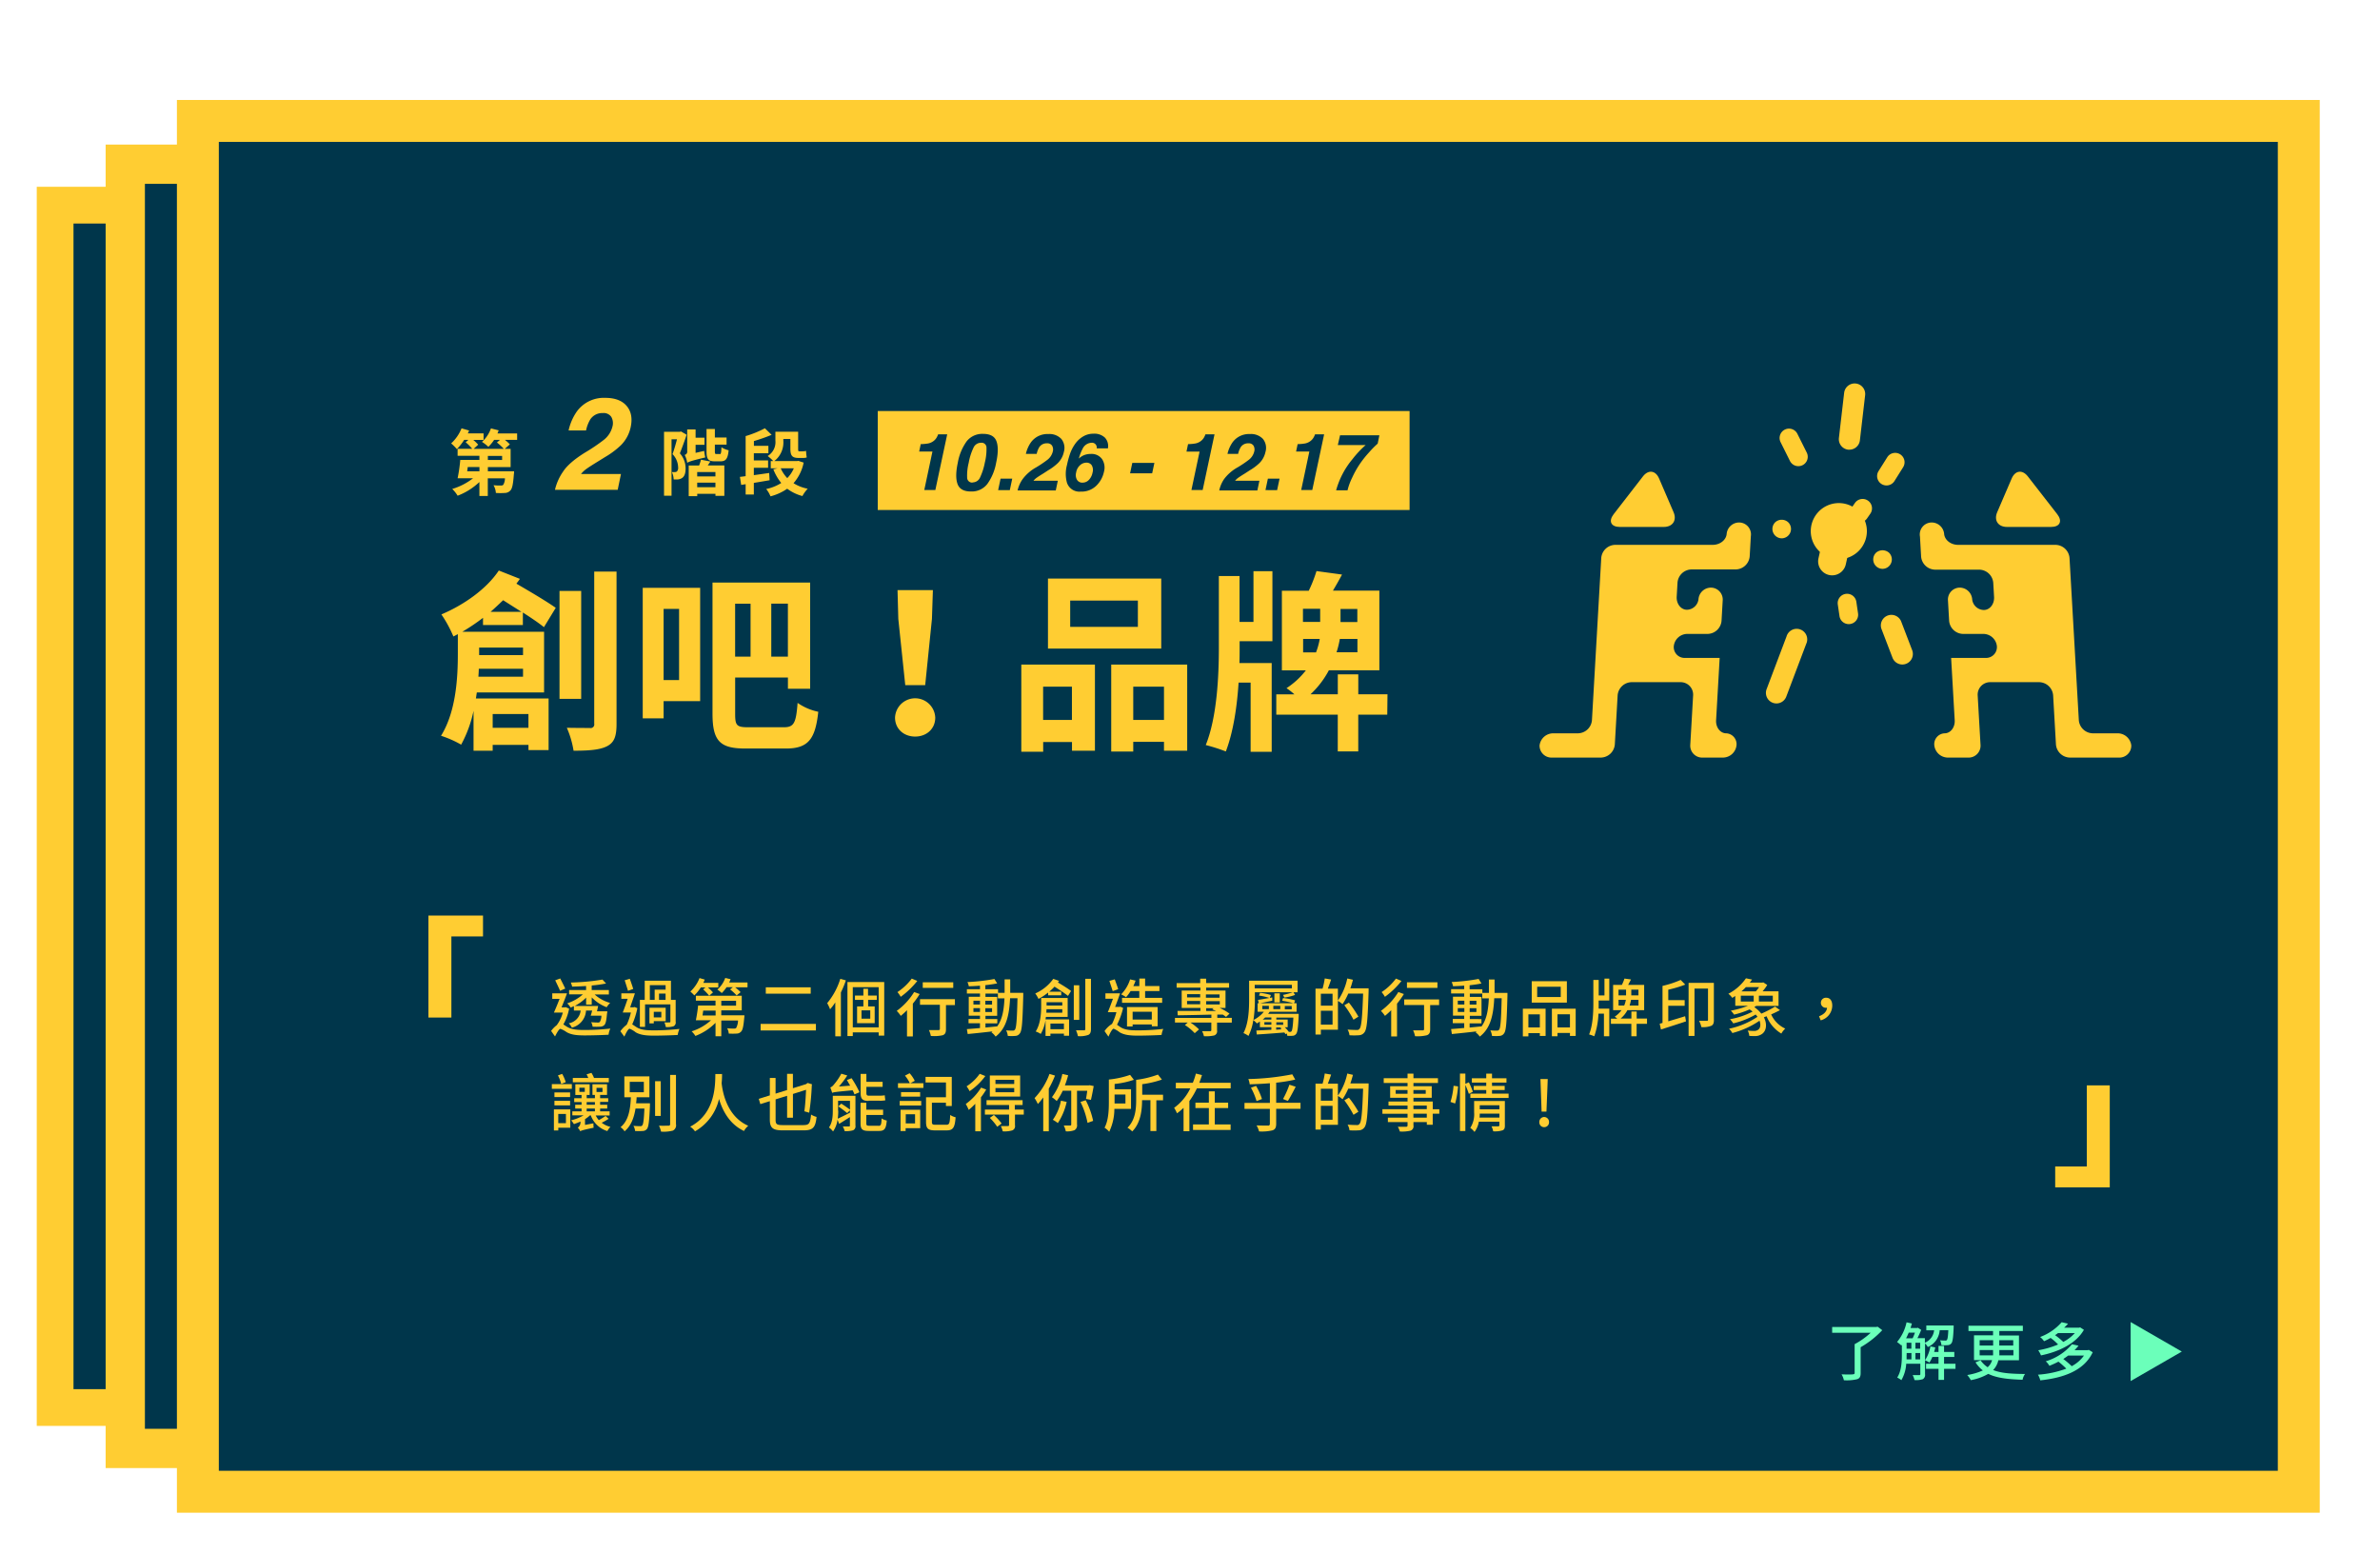 <svg id="圖層_1" data-name="圖層 1" xmlns="http://www.w3.org/2000/svg" viewBox="0 0 726.15 473.98"><defs><style>.cls-1,.cls-2,.cls-3,.cls-5{fill:#00364b;}.cls-1,.cls-2,.cls-3{stroke:#ffcd32;stroke-miterlimit:10;}.cls-1{stroke-width:11.21px;}.cls-2{stroke-width:11.98px;}.cls-3{stroke-width:12.79px;}.cls-4{fill:#ffcd32;}.cls-6{fill:#6bffba;}</style></defs><title>window</title><rect class="cls-1" x="16.82" y="62.58" width="562.23" height="366.77"/><rect class="cls-2" x="38.22" y="50.09" width="600.51" height="391.74"/><rect class="cls-3" x="60.37" y="36.89" width="641" height="418.15"/><rect class="cls-4" x="267.81" y="125.38" width="162.26" height="30.19"/><path class="cls-4" d="M559,175.5a4.27,4.27,0,0,1-4.17-5.21l0.39-1.74a4.27,4.27,0,0,1,8.33,1.87l-0.39,1.74A4.27,4.27,0,0,1,559,175.5Z"/><path class="cls-4" d="M561.09,170.58a8.56,8.56,0,1,1,6-2.51A8.61,8.61,0,0,1,561.09,170.58Z"/><path class="cls-4" d="M501.27,145.32c1.65-2.13,3.86-1.84,4.92.63l4.43,10.3c1.06,2.47-.27,4.49-3,4.49H494.22c-2.69,0-3.54-1.74-1.9-3.87Z"/><path class="cls-4" d="M530.72,159.38a3.83,3.83,0,0,0-3.9,3.41c-0.11,1.88-2,3.41-4.25,3.41H492.84a4.36,4.36,0,0,0-4.29,4l-2.84,49.49a4.36,4.36,0,0,1-4.29,4H474a4.19,4.19,0,0,0-4.27,3.7,3.64,3.64,0,0,0,3.84,3.7H488.4a4.36,4.36,0,0,0,4.29-4l0.86-15a4.36,4.36,0,0,1,4.29-4h14.92a3.8,3.8,0,0,1,3.82,4l-0.43,7.55-0.45,7.75a3.64,3.64,0,0,0,3.84,3.7h6a4.19,4.19,0,0,0,4.27-3.7,3.31,3.31,0,0,0-3.12-3.7c-1.83,0-3.23-1.82-3.1-4l0.86-15c0.13-2.23.23-4,.22-4H513.86a3.3,3.3,0,0,1-3.17-3.66,4.17,4.17,0,0,1,4.27-3.66h6a4.36,4.36,0,0,0,4.29-4l0.35-6.12a3.64,3.64,0,0,0-3.47-4,3.83,3.83,0,0,0-3.9,3.41A3.64,3.64,0,0,1,514.7,186c-1.85,0-3.26-1.82-3.13-4l0.25-4.3a4.36,4.36,0,0,1,4.29-4h13.44a4.36,4.36,0,0,0,4.29-4l0.35-6.12A3.64,3.64,0,0,0,530.72,159.38Z"/><path class="cls-4" d="M618.7,145.32c-1.65-2.13-3.86-1.84-4.92.63l-4.43,10.3c-1.06,2.47.27,4.49,3,4.49h13.44c2.69,0,3.54-1.74,1.9-3.87Z"/><path class="cls-4" d="M589.26,159.38a3.83,3.83,0,0,1,3.9,3.41c0.11,1.88,2,3.41,4.25,3.41h29.72a4.36,4.36,0,0,1,4.29,4l2.84,49.49a4.36,4.36,0,0,0,4.29,4H646a4.19,4.19,0,0,1,4.27,3.7,3.64,3.64,0,0,1-3.84,3.7H631.57a4.36,4.36,0,0,1-4.29-4l-0.86-15a4.36,4.36,0,0,0-4.29-4H607.22a3.8,3.8,0,0,0-3.82,4l0.43,7.55,0.45,7.75a3.64,3.64,0,0,1-3.84,3.7h-6a4.19,4.19,0,0,1-4.27-3.7,3.31,3.31,0,0,1,3.12-3.7c1.83,0,3.23-1.82,3.1-4l-0.86-15c-0.13-2.23-.23-4-0.22-4h10.77a3.3,3.3,0,0,0,3.17-3.66,4.17,4.17,0,0,0-4.27-3.66h-6a4.36,4.36,0,0,1-4.29-4l-0.35-6.12a3.64,3.64,0,0,1,3.47-4,3.83,3.83,0,0,1,3.9,3.41,3.64,3.64,0,0,0,3.56,3.41c1.85,0,3.26-1.82,3.13-4l-0.25-4.3a4.36,4.36,0,0,0-4.29-4H590.43a4.36,4.36,0,0,1-4.29-4l-0.35-6.12A3.64,3.64,0,0,1,589.26,159.38Z"/><path class="cls-4" d="M548.69,142.2a2.86,2.86,0,0,1-2.56-1.58l-2.86-5.73a2.86,2.86,0,1,1,5.12-2.56l2.86,5.73A2.86,2.86,0,0,1,548.69,142.2Z"/><path class="cls-4" d="M564.07,190.38a2.86,2.86,0,0,1-2.83-2.44l-0.52-3.53a2.86,2.86,0,0,1,5.66-.84l0.52,3.53a2.86,2.86,0,0,1-2.41,3.25A2.83,2.83,0,0,1,564.07,190.38Z"/><path class="cls-4" d="M575.58,148.08a2.86,2.86,0,0,1-2.42-4.39l2.65-4.21a2.86,2.86,0,0,1,4.84,3.05L578,146.75A2.86,2.86,0,0,1,575.58,148.08Z"/><path class="cls-4" d="M543.61,164.21a2.86,2.86,0,0,1-2-4.88,2.94,2.94,0,0,1,4,0A2.86,2.86,0,0,1,543.61,164.21Z"/><path class="cls-4" d="M564.27,137.17l-0.38,0a3.22,3.22,0,0,1-2.83-3.57l1.6-13.78a3.22,3.22,0,1,1,6.4.74l-1.6,13.78A3.22,3.22,0,0,1,564.27,137.17Z"/><path class="cls-4" d="M580.41,202.7a3.22,3.22,0,0,1-3-2.07l-3.4-8.87a3.22,3.22,0,0,1,6-2.31l3.4,8.87A3.22,3.22,0,0,1,580.41,202.7Z"/><path class="cls-4" d="M542,214.58a3.22,3.22,0,0,1-3-4.36l6.08-16.08a3.22,3.22,0,1,1,6,2.28L545,212.5A3.22,3.22,0,0,1,542,214.58Z"/><path class="cls-4" d="M567.29,159.37a2.86,2.86,0,0,1-2.31-4.55l1-1.44a2.86,2.86,0,0,1,4.63,3.37l-1,1.44A2.86,2.86,0,0,1,567.29,159.37Z"/><path class="cls-4" d="M574.37,173.52a2.87,2.87,0,0,1-2-.84,2.88,2.88,0,0,1,0-4.06,3,3,0,0,1,4,0,2.88,2.88,0,0,1,0,4.06A2.87,2.87,0,0,1,574.37,173.52Z"/><path class="cls-5" d="M280.44,137.76l0.48-2.28a15.71,15.71,0,0,0,2.27-.21,4,4,0,0,0,1.83-.89,3.74,3.74,0,0,0,.92-1.22,3.14,3.14,0,0,0,.28-0.68H289l-3.62,17H282l2.49-11.74h-4Z"/><path class="cls-5" d="M303.93,141.15a15.85,15.85,0,0,1-2.7,6.49,6,6,0,0,1-5,2.28q-3.25,0-4.08-2.28t0.08-6.49a15.81,15.81,0,0,1,2.69-6.51,6.05,6.05,0,0,1,5.05-2.29q3.25,0,4.07,2.29T303.93,141.15Zm-7.16,6a2.48,2.48,0,0,0,2.28-1.56,19.25,19.25,0,0,0,1.43-4.49,16.62,16.62,0,0,0,.5-4.56,1.47,1.47,0,0,0-1.64-1.48A2.5,2.5,0,0,0,297,136.6a17.86,17.86,0,0,0-1.44,4.56,15.74,15.74,0,0,0-.48,4.49A1.51,1.51,0,0,0,296.76,147.2Z"/><path class="cls-5" d="M305.28,146h3.56l-0.74,3.5h-3.56Z"/><path class="cls-5" d="M312,146.16a13,13,0,0,1,4.15-3.6,33.76,33.76,0,0,0,3.5-2.37,4.5,4.5,0,0,0,1.56-2.44,2.36,2.36,0,0,0-.21-1.8,1.69,1.69,0,0,0-1.56-.72,2.66,2.66,0,0,0-2.33,1.14,6.54,6.54,0,0,0-.81,2.09H313a9.91,9.91,0,0,1,1.53-3.51,6.19,6.19,0,0,1,5.3-2.55,5,5,0,0,1,4,1.5,4.38,4.38,0,0,1,.75,4,6.74,6.74,0,0,1-1.83,3.36,15.45,15.45,0,0,1-2.9,2.17l-1.54,1q-1.44.89-2,1.29a5,5,0,0,0-1,.93h7.43l-0.62,2.95H310.47A9.69,9.69,0,0,1,312,146.16Z"/><path class="cls-5" d="M334.61,136.76a1.41,1.41,0,0,0-.13-0.9,1.44,1.44,0,0,0-1.46-.8,3.14,3.14,0,0,0-2.71,1.83,13.64,13.64,0,0,0-1.15,3,5,5,0,0,1,1.67-1.08,5.47,5.47,0,0,1,2-.34,3.92,3.92,0,0,1,3.39,1.54,4.73,4.73,0,0,1,.6,3.93,8.32,8.32,0,0,1-2.31,4.2,6.47,6.47,0,0,1-4.8,1.82,4,4,0,0,1-4.17-2.69,10.2,10.2,0,0,1,0-5.43,28.43,28.43,0,0,1,.85-3.17,12.1,12.1,0,0,1,1.9-3.62,7.9,7.9,0,0,1,2.33-2,6,6,0,0,1,3-.75,4.64,4.64,0,0,1,3.52,1.22,3.77,3.77,0,0,1,.89,3.24h-3.34Zm-4.31,10.46a2.6,2.6,0,0,0,1.93-.84,4.32,4.32,0,0,0,1.1-2.18,2.87,2.87,0,0,0-.24-2.28,1.85,1.85,0,0,0-1.62-.79,2.84,2.84,0,0,0-1.62.52,3.73,3.73,0,0,0-1.51,2.47,2.91,2.91,0,0,0,.26,2.24A1.88,1.88,0,0,0,330.3,147.23Z"/><path class="cls-5" d="M345.47,141.21h6.74l-0.68,3.17h-6.74Z"/><path class="cls-5" d="M362,137.76l0.48-2.28a15.71,15.71,0,0,0,2.27-.21,4,4,0,0,0,1.83-.89,3.74,3.74,0,0,0,.92-1.22,3.14,3.14,0,0,0,.28-0.68h2.78l-3.62,17h-3.43L366,137.76h-4Z"/><path class="cls-5" d="M373.46,146.16a13,13,0,0,1,4.15-3.6,33.76,33.76,0,0,0,3.5-2.37,4.5,4.5,0,0,0,1.56-2.44,2.36,2.36,0,0,0-.21-1.8,1.69,1.69,0,0,0-1.56-.72,2.66,2.66,0,0,0-2.33,1.14,6.54,6.54,0,0,0-.81,2.09h-3.25a9.91,9.91,0,0,1,1.53-3.51,6.19,6.19,0,0,1,5.3-2.55,5,5,0,0,1,4,1.5,4.38,4.38,0,0,1,.75,4,6.74,6.74,0,0,1-1.83,3.36,15.45,15.45,0,0,1-2.9,2.17l-1.54,1q-1.44.89-2,1.29a5,5,0,0,0-1,.93h7.43l-0.62,2.95H372A9.69,9.69,0,0,1,373.46,146.16Z"/><path class="cls-5" d="M386.84,146h3.56l-0.74,3.5H386.1Z"/><path class="cls-5" d="M395.44,137.76l0.48-2.28a15.71,15.71,0,0,0,2.27-.21,4,4,0,0,0,1.83-.89,3.74,3.74,0,0,0,.92-1.22,3.14,3.14,0,0,0,.28-0.68H404l-3.62,17H397l2.49-11.74h-4Z"/><path class="cls-5" d="M420.34,135.32A29.65,29.65,0,0,0,417.7,138a30.67,30.67,0,0,0-3.07,3.92,29.17,29.17,0,0,0-2.12,3.88,18.38,18.38,0,0,0-1.37,3.76h-3.48a25.33,25.33,0,0,1,5-9.52,30.48,30.48,0,0,1,4-4.27h-8.49l0.69-3h12Z"/><path class="cls-4" d="M157.84,134.17h-3.79a13.89,13.89,0,0,1,1.51,1.38L154,136.93h1.79v5.54h-6.94v1.29h8s0,0.63-.07.94c-0.22,2.91-.48,4.33-1.05,4.9a2.29,2.29,0,0,1-1.66.77,21.47,21.47,0,0,1-2.78,0,5.24,5.24,0,0,0-.72-2.36,18.18,18.18,0,0,0,2.23.09,1,1,0,0,0,.74-0.2,3.92,3.92,0,0,0,.52-2h-5.23v5.4h-2.56v-4.27a19.76,19.76,0,0,1-6.65,4.18,10,10,0,0,0-1.64-2.06,19.38,19.38,0,0,0,6.35-3.26h-4.71a47.61,47.61,0,0,0,.81-5.6h5.84v-1.25h-6.65v-2.14h4.46a17.51,17.51,0,0,0-2-2l0.83-.72h-1.29A17.14,17.14,0,0,1,139.4,137a16.5,16.5,0,0,0-1.75-1.75,12.52,12.52,0,0,0,3.17-4.59l2.3,0.66a7.84,7.84,0,0,1-.39.88h4.81v2h-3.13a13.71,13.71,0,0,1,1.49,1.44l-1.4,1.29h9.23a16.86,16.86,0,0,0-2.12-1.95l0.94-.81h-1.79A11.5,11.5,0,0,1,149,136.3a12.18,12.18,0,0,0-1.95-1.51,9.87,9.87,0,0,0,2.74-4.11l2.36,0.59c-0.11.31-.24,0.63-0.37,0.94h6v2Zm-11.55,8.29h-3.57c-0.07.44-.11,0.88-0.18,1.29h3.74v-1.29Zm6.91-3.39h-4.35v1.25h4.35v-1.25Z"/><path class="cls-4" d="M171.76,143.92q1.77-2.79,6.8-5.91a55.25,55.25,0,0,0,5.74-3.89,7.39,7.39,0,0,0,2.56-4,3.86,3.86,0,0,0-.35-2.95,2.78,2.78,0,0,0-2.56-1.17,4.37,4.37,0,0,0-3.81,1.87,10.7,10.7,0,0,0-1.33,3.43h-5.33a16.27,16.27,0,0,1,2.5-5.76,10.16,10.16,0,0,1,8.68-4.18q4.43,0,6.53,2.46t1.23,6.5a11,11,0,0,1-3,5.51,25.29,25.29,0,0,1-4.76,3.56l-2.52,1.56q-2.37,1.46-3.27,2.12a8.19,8.19,0,0,0-1.6,1.52h12.19l-1,4.83H169.32A15.93,15.93,0,0,1,171.76,143.92Z"/><path class="cls-4" d="M209.49,132.62c-0.61,1.86-1.4,4-2.06,5.67a6.85,6.85,0,0,1,1.75,4.6c0,1.42-.31,2.34-1,2.87a2.85,2.85,0,0,1-1.27.48,9.23,9.23,0,0,1-1.38,0A5.58,5.58,0,0,0,205,144a6.77,6.77,0,0,0,.92,0,1,1,0,0,0,.61-0.18,1.66,1.66,0,0,0,.37-1.29,5.94,5.94,0,0,0-1.71-4c0.48-1.31,1-3.11,1.36-4.53h-1.66v17.22H202.6V131.72h4.81l0.37-.11Zm5.36,4.92a16.54,16.54,0,0,0,.33,2c-4.25,1-5,1.31-5.51,1.64a7.4,7.4,0,0,0-.77-2.41,1,1,0,0,0,.77-1.14V131h2.56v2.52h2.71v2.17h-2.71v2.45Zm1.9,3.24c-0.28.39-.55,0.81-0.81,1.2H221v9.28h-2.71v-0.63h-5.56v0.72h-2.6V142h3.17a14.93,14.93,0,0,0,.57-1.77Zm1.53,3.22h-5.56v1.33h5.56V144Zm0,4.62v-1.4h-5.56v1.4h5.56Zm1.31-10.09c0.37,0,.46-0.33.53-2.1a6.79,6.79,0,0,0,2.19.92c-0.24,2.6-.88,3.37-2.45,3.37h-1.77c-2.06,0-2.52-.72-2.52-3v-6.85h2.54v2.58h3.57v2.17h-3.57v2.08c0,0.68.07,0.79,0.44,0.79h1Z"/><path class="cls-4" d="M234.81,146.49c-1.6.28-3.26,0.55-4.81,0.81v3.54H227.5V147.7l-1.36.22-0.39-2.45,1.75-.22V133l0.09,0,0,0a32.28,32.28,0,0,0,5.78-2.36l2.06,2a52.23,52.23,0,0,1-5.41,1.9V136h4.42v2.25H230v2.19h4.35v2.25H230v2.25c1.49-.2,3.11-0.44,4.68-0.66Zm10.39-5.38a13.56,13.56,0,0,1-3.09,6.28,12.45,12.45,0,0,0,4.33,1.69,10.18,10.18,0,0,0-1.62,2.23,13.46,13.46,0,0,1-4.64-2.23,15.8,15.8,0,0,1-5.1,2.32,8.56,8.56,0,0,0-1.31-2.23,13.67,13.67,0,0,0,4.59-1.84,15.82,15.82,0,0,1-2.41-4.16l1.33-.33h-2.12v-2.19h0.77a12.37,12.37,0,0,0-1.71-1.55,4.94,4.94,0,0,0,2.36-4.7V131.7H239v0h2.14v0h2.38v5.14c0,0.61,0,.83.33,0.83h1a4.55,4.55,0,0,0,1.09-.13c0,0.61.11,1.44,0.2,2a3.75,3.75,0,0,1-1.27.15h-1.25c-2.06,0-2.47-.85-2.47-2.89v-2.89H239v0.55a7.19,7.19,0,0,1-2.76,6.19h6.91l0.44-.07Zm-7,1.73a10.23,10.23,0,0,0,2,3,9.63,9.63,0,0,0,2-3h-4Z"/><path class="cls-4" d="M147.37,190.76v-2.3a62.11,62.11,0,0,1-6.31,4.25H166v18.52H145.49c-0.12.59-.18,1.24-0.29,1.83h22.18v15.75h-6.14v-1.59H150.32V229h-5.84V216.83a37.69,37.69,0,0,1-3.78,10.32,32.19,32.19,0,0,0-6.14-2.71c4.66-7.49,5.13-18.05,5.13-25v-6l-1.36.71a37.43,37.43,0,0,0-3.66-6.73c6.84-2.89,13.75-7.73,17.52-13.39l6.43,2.54c-0.35.53-.71,1-1.06,1.47,4.37,2.54,9.26,5.43,12,7.37l-3.6,5.9c-1.59-1.3-3.89-2.83-6.43-4.48v3.83H147.37Zm12.21,15.63V204H146.08c0,0.77-.06,1.59-0.12,2.42h13.63Zm-13.39-8.85v2.3h13.39v-2.3H146.19Zm12.92-10.91c-1.89-1.18-3.83-2.42-5.6-3.54-1.24,1.18-2.54,2.42-3.83,3.54h9.44Zm-8.79,31.21V222h10.91v-4.19H150.32Zm27-4.66h-6.61V180.26h6.61v32.92Zm10.79-38.82v46.48c0,3.78-.71,5.66-2.89,6.78S179.76,229,175,229a28.76,28.76,0,0,0-2.06-7c3,0.06,6.08.06,7,.06a1.11,1.11,0,0,0,1.36-1.3V174.36h6.72Z"/><path class="cls-4" d="M213.62,213.88H202.47v5.25H196.1V179.31h17.52v34.57Zm-11.15-28.14v21.71h4.72V185.74h-4.72Zm36.69,36.1c3.13,0,3.72-1.36,4.19-7.43a17.24,17.24,0,0,0,6.31,2.71c-0.89,8.26-3,11.21-9.85,11.21H227.48c-7.67,0-10.09-2.12-10.09-10.62v-40h29.79v32.39H240.4v-3.42H224.3v11.09c0,3.54.47,4.07,4,4.07h10.91Zm-14.87-37.7v16.16H229V184.15H224.3Zm16.1,0h-5.07v16.16h5.07V184.15Z"/><path class="cls-4" d="M273.08,218.9a6.14,6.14,0,0,1,12.27,0c0,3.42-2.65,5.78-6.13,5.78S273.08,222.32,273.08,218.9Zm1-30.09L273.84,180h10.79l-0.29,8.79L282.28,209H276.2Z"/><path class="cls-4" d="M311.59,202.73h22.48V229h-7v-2.65h-8.79v2.95h-6.67V202.73Zm6.67,6.73V219.6h8.79V209.46h-8.79Zm36-11.62H319.74V176.48H354.3v21.35Zm-7.14-14.63H326.52v8h20.65v-8Zm15.1,19.53V229h-7.08v-2.71h-9.38v2.95h-6.72V202.73h23.18Zm-7.08,16.87V209.46h-9.38V219.6h9.38Z"/><path class="cls-4" d="M382.44,174.24h5.78v21.35h-10v2c0,1.47,0,3.07-.06,4.66H388v27.08h-6.43V208.22H377.9c-0.47,7.26-1.59,15-3.89,21a53.66,53.66,0,0,0-6.13-1.95c3.48-8.55,4-21.41,4-29.61V175.71h6.31v14h4.25V174.24ZM423.26,218h-8.85v11.21h-6.25V218H389.4v-6.19h5.54a20.87,20.87,0,0,0-2.42-1.89,24,24,0,0,0,5.9-5.43h-7.31V180.2h8.2a42.79,42.79,0,0,0,2.36-6l7.79,1.06c-0.94,1.77-1.89,3.42-2.77,4.9h14.16v24.3h-15.4a27.86,27.86,0,0,1-5.6,7.32h8.32v-6.08h6.25v6.08h8.91ZM397.54,189.7h5.25v-4h-5.25v4Zm4,9.26a21.33,21.33,0,0,0,1.12-4.07h-5.07V199h4Zm12.62-4.07h-5.37a28.91,28.91,0,0,1-1,4.07h6.37v-4.07Zm0-9.14H409v4h5.13v-4Z"/><path class="cls-4" d="M130.71,279.28h16.66v6.37h-9.65v24.74h-7V279.28Z"/><path class="cls-4" d="M643.71,362.19H627.05v-6.37h9.65V331.08h7v31.11Z"/><path class="cls-6" d="M574.29,405.76a28.77,28.77,0,0,1-6.6,5.2v7.88c0,1.09-.29,1.63-1.11,1.88a13.58,13.58,0,0,1-4,.31,6,6,0,0,0-.71-1.8c1.5,0.06,3,.06,3.43,0s0.56-.12.56-0.46v-8.75a23.27,23.27,0,0,0,4.89-3.47H559v-1.76h13.46l0.4-.1Z"/><path class="cls-6" d="M591.8,405.84a6.05,6.05,0,0,1-3.62,5.06,4.9,4.9,0,0,0-.84-1.11v9.38a1.5,1.5,0,0,1-.67,1.53,6.61,6.61,0,0,1-2.55.27,5.67,5.67,0,0,0-.56-1.5c0.92,0,1.73,0,2,0a0.3,0.3,0,0,0,.34-0.35V416H581.6a11.32,11.32,0,0,1-1.48,5,7,7,0,0,0-1.27-.79c1.29-2,1.42-4.83,1.42-7v-3l-0.17.21a12,12,0,0,0-1.3-1.06,13.86,13.86,0,0,0,2.9-6l1.63,0.36c-0.13.46-.27,0.92-0.42,1.38h2l0.25-.08,1,0.65a24.6,24.6,0,0,1-1.15,2.53h2.28v1.38a4.65,4.65,0,0,0,2.82-3.78h-2.38v-1.48h8.34s0,0.42,0,.61c-0.13,3.11-.31,4.39-0.71,4.85a1.44,1.44,0,0,1-1.09.54,12.31,12.31,0,0,1-1.94,0,4.33,4.33,0,0,0-.4-1.48,13.68,13.68,0,0,0,1.55.08,0.52,0.52,0,0,0,.52-0.17c0.21-.23.35-1,0.44-3H591.8Zm-9.44.67c-0.25.59-.52,1.19-0.81,1.73h2a16.21,16.21,0,0,0,.71-1.73h-1.86Zm-0.65,6.77c0,0.44,0,.9,0,1.38h1.48v-1.94h-1.46v0.56Zm0-1.88h1.46v-1.82h-1.46v1.82Zm2.7,0h1.44v-1.82h-1.44v1.82Zm1.44,3.26v-1.94h-1.44v1.94h1.44Zm10.78,2.88h-3.49v3.38h-1.69v-3.38h-3.8V416h3.8v-2.07h-1.88a9.44,9.44,0,0,1-.9,1.71,8.13,8.13,0,0,0-1.34-.71,10.88,10.88,0,0,0,1.65-4.22l1.48,0.31q-0.14.69-.35,1.38h1.34v-1.84h1.69v1.84h3.13v1.53h-3.13V416h3.49v1.55Z"/><path class="cls-6" d="M609.7,414.91a5.93,5.93,0,0,1-1.59,3c2.46,1,5.68,1.17,9.74,1.21a4.43,4.43,0,0,0-.75,1.76c-4.3-.15-7.79-0.48-10.47-1.8A16.54,16.54,0,0,1,601.3,421a7.8,7.8,0,0,0-1.09-1.57,18,18,0,0,0,4.76-1.4,9.26,9.26,0,0,1-2.23-2.47l1.55-.61a7.77,7.77,0,0,0,2.15,2.11,4.51,4.51,0,0,0,1.36-2.17h-5.52v-7.56h5.81V406h-7.5v-1.61h16.59V406H610v1.38h6v7.56H609.7ZM604,410.44h4.12v-1.63H604v1.63Zm4.09,3a7.6,7.6,0,0,0,0-.94v-0.69H604v1.63h4.09Zm6.16-1.63H610v0.71a7.28,7.28,0,0,1,0,.92h4.3v-1.63Zm-4.26-3v1.63h4.26v-1.63H610Z"/><path class="cls-6" d="M638.5,412.49c-2.67,5.7-9.05,7.83-16,8.57a6,6,0,0,0-.71-1.73,30.74,30.74,0,0,0,8.65-1.84,24.28,24.28,0,0,0-2.4-2.13q-1.27.66-2.76,1.27a5.18,5.18,0,0,0-1.11-1.38,16.77,16.77,0,0,0,8-5.2l2,0.44a16.1,16.1,0,0,1-1.21,1.36H637l0.31-.08Zm-2.69-6.85c-2.44,4.32-7.94,6.77-13.1,7.81a7.32,7.32,0,0,0-.84-1.57,26.74,26.74,0,0,0,6.06-1.76,15.8,15.8,0,0,0-2.28-2c-0.63.35-1.3,0.71-2,1a5.51,5.51,0,0,0-1.21-1.28,16.32,16.32,0,0,0,6.58-4.51l1.94,0.44a11.88,11.88,0,0,1-1.19,1.23h4.58l0.31-.1Zm-7.9,1a9.54,9.54,0,0,1-.9.63,20.94,20.94,0,0,1,2.51,2.07,13.05,13.05,0,0,0,3.53-2.7h-5.14Zm3.11,6.85c-0.46.36-1,.71-1.5,1.06a23.51,23.51,0,0,1,2.57,2.19,10.8,10.8,0,0,0,3.74-3.24H631Z"/><path class="cls-6" d="M650.07,421.28v-18l15.61,9Z"/><path class="cls-4" d="M173.64,307.68a15,15,0,0,1-1.76,4.81c0.33,0.19.73,0.5,1.3,0.82,1.34,0.77,3.13.88,5.31,0.88a72.52,72.52,0,0,0,7.73-.44,5.66,5.66,0,0,0-.54,1.88c-1.48.1-5,.21-7.27,0.21-2.47,0-4.12-.19-5.54-1a7.38,7.38,0,0,0-1.88-1c-0.42,0-1.09,1.21-1.65,2.32l-1.19-1.69a8.74,8.74,0,0,1,1.71-1.75l0,0a11.11,11.11,0,0,0,1.86-3.85H169c0.52-1.13,1.15-2.7,1.73-4.18H168.5V303H173c-0.5,1.38-1.11,2.93-1.67,4.28h1l0.27-.06Zm-2.76-5.45c-0.33-.82-1-2.19-1.48-3.2l1.53-.56c0.5,1,1.17,2.28,1.53,3.09Zm4.22,4.68c-0.34.15-.65,0.31-1,0.44a5.25,5.25,0,0,0-1.05-1.29,13.34,13.34,0,0,0,4.79-2.74h-4.2V302h5.18v-1.23c-1.44.1-2.92,0.15-4.26,0.19a6.31,6.31,0,0,0-.4-1.25,66.69,66.69,0,0,0,9.65-.9l1.11,1.19a39.21,39.21,0,0,1-4.39.61V302h5.24v1.36h-4.33a11.64,11.64,0,0,0,4.72,2.57,7.08,7.08,0,0,0-1.07,1.32,12.84,12.84,0,0,1-4.55-3v2.21h-1.71v-2.15a13.85,13.85,0,0,1-3.47,2.55h7.14c-0.12.54-.23,1.09-0.36,1.63h3.15s0,0.42-.08.63c-0.19,2.17-.4,3.16-0.84,3.57a1.79,1.79,0,0,1-1.27.48,18.7,18.7,0,0,1-2.3,0,3.25,3.25,0,0,0-.44-1.36c0.86,0.08,1.71.1,2,.1a0.87,0.87,0,0,0,.63-0.15,3.69,3.69,0,0,0,.5-1.94h-3.26c0.15-.46.31-1,0.44-1.57H178.8a5.69,5.69,0,0,1-4.33,5.22,4.18,4.18,0,0,0-.94-1.32,4.41,4.41,0,0,0,3.63-3.89H175.1v-1.23Z"/><path class="cls-4" d="M194.46,307.53a23,23,0,0,1-1.57,4.95c0.36,0.19.79,0.52,1.4,0.9,1.32,0.81,3.07.92,5.33,0.92a70.91,70.91,0,0,0,7.69-.44,7.42,7.42,0,0,0-.54,1.84c-1.48.1-5,.21-7.23,0.21-2.51,0-4.16-.21-5.56-1a7.6,7.6,0,0,0-1.88-1.11c-0.42,0-1.09,1.25-1.61,2.42l-1.21-1.65a9.18,9.18,0,0,1,1.94-2,18,18,0,0,0,1.27-3.72H190c0.46-1.13,1-2.69,1.51-4.18h-1.94V303h4.14c-0.42,1.36-1,2.93-1.44,4.26h1.07l0.27-.08Zm-2.86-5.29c-0.23-.84-0.69-2.21-1-3.22l1.55-.46c0.36,1,.81,2.26,1.05,3.11Zm5.18,11h-1.55V305h1.48v-5.85h8V305h1.44v6.64a1.29,1.29,0,0,1-.63,1.4,6.41,6.41,0,0,1-2.38.25,6.38,6.38,0,0,0-.42-1.42,14.41,14.41,0,0,0,1.53,0,0.23,0.23,0,0,0,.29-0.25v-5.24h-7.73v6.89Zm6.31-1.75h-3.62v0.67h-1.32V307.4h4.95v4.1ZM198.26,305h1.48v-3.11h3.34v-1.38h-4.81V305Zm3.51,3.64h-2.3v1.71h2.3v-1.71Zm1.3-5.56h-2V305h2V303Z"/><path class="cls-4" d="M213.84,301.18a13.11,13.11,0,0,1-2,2.46,11.77,11.77,0,0,0-1.21-1.17,11.24,11.24,0,0,0,2.8-4.12l1.59,0.46a7.34,7.34,0,0,1-.44,1h4.58v1.4H216a12.73,12.73,0,0,1,1.53,1.52l-1.15,1a18.61,18.61,0,0,0-1.84-1.94l0.71-.59h-1.4Zm13.29,8.59s0,0.44-.06.69c-0.23,2.59-.46,3.76-1,4.26a1.79,1.79,0,0,1-1.32.56,19.45,19.45,0,0,1-2.4,0,3.93,3.93,0,0,0-.5-1.63,15.3,15.3,0,0,0,2.07.1,1,1,0,0,0,.67-0.15,4.91,4.91,0,0,0,.58-2.3h-5.1v4.79h-1.76V312a17.3,17.3,0,0,1-6.14,4,7.2,7.2,0,0,0-1.15-1.4,16,16,0,0,0,5.91-3.38h-4.62a45.26,45.26,0,0,0,.69-4.49h5.31v-1.5h-6v-1.48h14v4.45h-6.25v1.5h7Zm-12.58-1.5c-0.06.52-.13,1-0.21,1.5h4v-1.5h-3.8Zm13.52-8.5v1.4h-3.78a12.07,12.07,0,0,1,1.67,1.48l-1.21,1a14.27,14.27,0,0,0-2-1.84l0.84-.67h-1.92a9.93,9.93,0,0,1-1.46,1.78,9.64,9.64,0,0,0-1.34-1.06,8.39,8.39,0,0,0,2.4-3.55l1.63,0.38c-0.13.36-.27,0.69-0.42,1h5.54Zm-8,7h4.51v-1.5h-4.51v1.5Z"/><path class="cls-4" d="M248.94,312.33v2H232.07v-2h16.88Zm-1.59-11.16v1.94h-13.7v-1.94h13.7Z"/><path class="cls-4" d="M258.08,299.05a29.12,29.12,0,0,1-1.52,3.68v13.39h-1.71V305.77a18.86,18.86,0,0,1-1.59,2.11,12.63,12.63,0,0,0-.88-1.88,21.49,21.49,0,0,0,4-7.42Zm11.7,0.52v16.34h-1.69v-1h-7.9v1.13h-1.63V299.57h11.22Zm-1.69,13.81V301.13h-7.9v12.26h7.9ZM264.87,305V307h2v5.1h-5.37V307h1.92V305h-2.57v-1.32h2.57v-2.07h1.42v2.07h2.67V305h-2.67Zm0.65,3.2h-2.67v2.53h2.67v-2.53Z"/><path class="cls-4" d="M280.6,303.22a25.77,25.77,0,0,1-2.09,2.93v10h-1.78v-8a25.46,25.46,0,0,1-1.9,1.73,9.91,9.91,0,0,0-1.23-1.52,20.36,20.36,0,0,0,5.31-5.75Zm-0.73-4a25.29,25.29,0,0,1-5.06,4.85,8.14,8.14,0,0,0-1-1.44,17.35,17.35,0,0,0,4.37-4.12Zm11.51,7.37h-2.76v7.38c0,1-.23,1.53-1,1.82A12,12,0,0,1,284,316a7.15,7.15,0,0,0-.58-1.78c1.23,0,2.51,0,2.86,0s0.48-.1.48-0.36v-7.37h-6.06v-1.71h10.65v1.71Zm-0.54-5.24h-9.3v-1.71h9.3v1.71Z"/><path class="cls-4" d="M312.2,302.87s0,0.61,0,.82c-0.21,7.92-.38,10.65-1,11.47a1.7,1.7,0,0,1-1.36.83,13.42,13.42,0,0,1-2.36,0,4.73,4.73,0,0,0-.5-1.69c0.88,0.08,1.67.08,2,.08a0.73,0.73,0,0,0,.69-0.31c0.42-.54.61-3,0.77-9.57h-2.26c-0.25,5.1-1.11,9.17-4.41,11.7a6,6,0,0,0-1.29-1.32,4.36,4.36,0,0,0,.35-0.27c-2.76.33-5.52,0.61-7.58,0.81L295,313.92c1.11-.08,2.49-0.19,4-0.33v-1.46h-3.49v-1.3H299v-1h-3.43v-5.77H299v-1h-4v-1.32h4v-1.07c-1.17.1-2.34,0.15-3.41,0.19a5.35,5.35,0,0,0-.42-1.29,59.59,59.59,0,0,0,8.23-.94l0.84,1.34c-1,.21-2.28.4-3.61,0.54v1.23h3.88v1.11h2c0-1.3,0-2.67,0-4.1h1.71c0,1.42,0,2.8,0,4.1h4ZM297,306.42h2v-1.17h-2v1.17Zm2,2.26v-1.17h-2v1.17h2Zm1.63,4.76c1.19-.12,2.42-0.23,3.63-0.36,1.57-2.17,2.05-5.06,2.21-8.55h-2v-1.44h-3.8v1h3.57v5.77h-3.57v1h3.61v1.3h-3.61v1.3Zm2.05-7v-1.17h-2.05v1.17h2.05Zm-2.05,1.09v1.17h2.05v-1.17h-2.05Z"/><path class="cls-4" d="M319.11,310.2l-0.12.75h7.19v5h-1.57V315.3h-4.12V316H319v-4.81a12.42,12.42,0,0,1-1.46,4.2,7.12,7.12,0,0,0-1.54-.75c1.5-2.36,1.67-5.62,1.67-7.79v-2.42h8.08v5.77h-6.62Zm4-11c-0.1.17-.21,0.33-0.33,0.5,1.46,0.86,3.15,1.9,4,2.59l-0.92,1.5c-0.92-.75-2.65-1.88-4.12-2.82a17.35,17.35,0,0,1-1.61,1.53h3.66v1.11h-4v-0.84a19.87,19.87,0,0,1-2.93,1.94,9.86,9.86,0,0,0-1-1.67,13.34,13.34,0,0,0,5.5-4.45Zm1,9.72v-1.07H319.3l-0.06,1.07h4.87Zm-4.79-3.2v1h4.79v-1h-4.79Zm1.17,6.5v1.73h4.12v-1.73h-4.12Zm8.8-1.11h-1.67V300.55h1.67V311.1Zm3.57-12.52v15.29c0,1-.23,1.55-0.84,1.82a7.75,7.75,0,0,1-3.15.36,7.45,7.45,0,0,0-.58-1.78c1.09,0,2.09,0,2.4,0a0.36,0.36,0,0,0,.44-0.44V298.57h1.73Z"/><path class="cls-4" d="M342.67,307.47a23.07,23.07,0,0,1-1.86,5.12c0.31,0.21.67,0.48,1.15,0.79,1.32,0.81,3.07.92,5.29,0.92a70.27,70.27,0,0,0,7.67-.44,6.84,6.84,0,0,0-.52,1.84c-1.5.1-5,.21-7.23,0.21-2.49,0-4.12-.21-5.52-1a7.94,7.94,0,0,0-1.86-1.11c-0.42,0-1.09,1.25-1.59,2.42L337,314.53a7.2,7.2,0,0,1,2.28-2.19,17.43,17.43,0,0,0,1.34-3.59H338c0.48-1.11,1.05-2.65,1.57-4.1h-2.3V303h4.47c-0.44,1.32-1,2.86-1.52,4.16h1.36l0.27-.08Zm-3.18-5.14c-0.23-.82-0.71-2.13-1-3.13l1.63-.46c0.35,1,.81,2.22,1.05,3Zm5.45,0a12.28,12.28,0,0,1-1.38,1.86,8.18,8.18,0,0,0-1.5-.86,11.37,11.37,0,0,0,2.74-4.58l1.67,0.38a14,14,0,0,1-.69,1.67h1.84V298.5h1.76v2.28h4.37v1.53h-4.37v2.07h5.2v1.52H342.34v-1.52h5.27v-2.07h-2.69Zm6.48,10.74v-0.58h-5.85v0.63h-1.71v-5.93h9.34v5.87h-1.78Zm0-2.09v-2.36h-5.85V311h5.85Z"/><path class="cls-4" d="M375.76,311.94h-4.43v2.36a1.34,1.34,0,0,1-.86,1.55,11.09,11.09,0,0,1-3.15.23,5.92,5.92,0,0,0-.56-1.53c1.05,0,2.15,0,2.44,0s0.38-.1.38-0.33v-2.3h-6.37a14.88,14.88,0,0,1,2.61,2.09l-1.3,1.15a15.89,15.89,0,0,0-3-2.49l0.86-.75h-3.89V310.5h11.11v-1c-3.84.1-7.56,0.17-10.28,0.21l-0.06-1.34c1.84,0,4.3,0,7,0v-0.9h-5.72v-5.31h5.72v-0.9H359v-1.38h7.19v-1.34H368v1.34H375v1.38H368v0.9h5.91v5.31h-1.78a15.86,15.86,0,0,1,3,1.73l-1.06,1a9.7,9.7,0,0,0-1-.71l-1.67,0v1h4.43v1.44Zm-13.58-7.69h4v-1h-4v1Zm4,2.09v-1h-4v1h4Zm1.75-3v1h4.16v-1H368Zm4.16,2.05H368v1h4.16v-1Zm-4.16,3,3.09,0a10.25,10.25,0,0,0-1.17-.5l0.44-.36H368v0.9Z"/><path class="cls-4" d="M396.23,309.31s0,0.42,0,.61c-0.17,3.64-.36,5-0.79,5.49a1.37,1.37,0,0,1-1.06.54,8.8,8.8,0,0,1-1.63,0,3.12,3.12,0,0,0-.13-0.69l-0.42.19c-0.08-.13-0.19-0.31-0.33-0.5-3,.25-6.16.48-8.42,0.61l-0.13-1.21,4.58-.23v-0.79H384.4v-1.73a7.72,7.72,0,0,1-.94.59,5.31,5.31,0,0,0-1.07-1,16.06,16.06,0,0,1-1.48,4.81,6.33,6.33,0,0,0-1.53-.86c1.59-3,1.73-7.31,1.73-10.32v-5.66h14.79v3.51h-1.27l0.5,0.82a13.82,13.82,0,0,1-3.28.79l-0.38-.79a23.64,23.64,0,0,0,3-.82h-11.6v2.13a40.5,40.5,0,0,1-.44,6.35,9.82,9.82,0,0,0,3.18-2.53h-1.9v-2.59H395.6v2.59h-8.21a8.09,8.09,0,0,1-.48.65h9.32Zm-13.41-8.9v1.09h11.34v-1.09H382.82Zm1,4.6c0.88-.13,2.17-0.36,3.47-0.59a17.24,17.24,0,0,0-3.16-.73l0.31-.84a18.32,18.32,0,0,1,3.32.67l-0.35.88,0.77-.15,0,1-4.08.86Zm1.32,2.82h2v-1h-2v1Zm0.86,2.53a8.21,8.21,0,0,1-.75.65h2.65v-0.65H386Zm1.9,2.21v-0.77h-2.13v0.77h2.13Zm0.63-4.74h2.09v-1H388.5v1Zm0.29-2V303h1.65v2.78h-1.65Zm3.22,7.56a9.54,9.54,0,0,1,1.19,1.38h0.34a0.52,0.52,0,0,0,.48-0.21c0.23-.31.42-1.38,0.56-4.16h-5.2V311h3.47v2.34H392Zm-0.54-1.55h-2.09v0.77h2.09v-0.77ZM391,314l-0.38-.38,0.46-.21h-1.71v0.69Zm0.46-9.55a18.2,18.2,0,0,1,3.68.71l-0.34.94a20.57,20.57,0,0,0-3.61-.82Zm0.5,3.43h2.15v-1H392v1Z"/><path class="cls-4" d="M417.57,301.47s0,0.61,0,.84c-0.27,8.65-.5,11.62-1.27,12.58a2.14,2.14,0,0,1-1.67.9,20.6,20.6,0,0,1-2.9,0,4.17,4.17,0,0,0-.58-1.73c1.23,0.1,2.34.12,2.82,0.12a0.86,0.86,0,0,0,.81-0.33c0.61-.63.86-3.53,1.11-10.76h-4.53a19.33,19.33,0,0,1-1.75,3.22,9.43,9.43,0,0,0-1.4-1v8.8H403v1.46h-1.63v-14h2.15a22.49,22.49,0,0,0,.67-3.11l1.94,0.33c-0.33,1-.69,2-1,2.78h3.07v3.63a18.33,18.33,0,0,0,2.86-6.73l1.73,0.4c-0.23.88-.48,1.76-0.79,2.61h5.56ZM403,303.12v3.64h3.57v-3.64H403Zm3.57,9.44v-4.24H403v4.24h3.57Zm6.39-1.5a31.26,31.26,0,0,0-2.8-4.43l1.4-.79a34.42,34.42,0,0,1,2.9,4.28Z"/><path class="cls-4" d="M428.33,303.22a25.77,25.77,0,0,1-2.09,2.93v10h-1.78v-8a25.46,25.46,0,0,1-1.9,1.73,9.91,9.91,0,0,0-1.23-1.52,20.36,20.36,0,0,0,5.31-5.75Zm-0.73-4a25.29,25.29,0,0,1-5.06,4.85,8.14,8.14,0,0,0-1-1.44,17.35,17.35,0,0,0,4.37-4.12Zm11.51,7.37h-2.76v7.38c0,1-.23,1.53-1,1.82a12,12,0,0,1-3.62.29,7.15,7.15,0,0,0-.58-1.78c1.23,0,2.51,0,2.86,0s0.48-.1.48-0.36v-7.37h-6.06v-1.71h10.65v1.71Zm-0.54-5.24h-9.3v-1.71h9.3v1.71Z"/><path class="cls-4" d="M459.93,302.87s0,0.61,0,.82c-0.21,7.92-.38,10.65-1,11.47a1.7,1.7,0,0,1-1.36.83,13.42,13.42,0,0,1-2.36,0,4.73,4.73,0,0,0-.5-1.69c0.88,0.08,1.67.08,2,.08a0.73,0.73,0,0,0,.69-0.31c0.42-.54.61-3,0.77-9.57H455.9c-0.25,5.1-1.11,9.17-4.41,11.7a6,6,0,0,0-1.29-1.32,4.36,4.36,0,0,0,.35-0.27c-2.76.33-5.52,0.61-7.58,0.81l-0.23-1.52c1.11-.08,2.49-0.19,4-0.33v-1.46h-3.49v-1.3h3.49v-1h-3.43v-5.77h3.43v-1h-4v-1.32h4v-1.07c-1.17.1-2.34,0.15-3.41,0.19a5.35,5.35,0,0,0-.42-1.29,59.59,59.59,0,0,0,8.23-.94L452,300c-1,.21-2.28.4-3.61,0.54v1.23h3.88v1.11h2c0-1.3,0-2.67,0-4.1H456c0,1.42,0,2.8,0,4.1h4Zm-15.15,3.55h2v-1.17h-2v1.17Zm2,2.26v-1.17h-2v1.17h2Zm1.63,4.76c1.19-.12,2.42-0.23,3.63-0.36,1.57-2.17,2.05-5.06,2.21-8.55h-2v-1.44h-3.8v1h3.57v5.77h-3.57v1H452v1.3h-3.61v1.3Zm2.05-7v-1.17h-2.05v1.17h2.05Zm-2.05,1.09v1.17h2.05v-1.17h-2.05Z"/><path class="cls-4" d="M464.63,307.7h6.94V316h-1.76v-0.86h-3.49v1h-1.69v-8.4Zm1.69,1.71v4h3.49v-4h-3.49Zm11.74-3.57H467.34V299.3h10.72v6.54ZM476.24,301H469v3.13h7.19V301Zm4.51,6.69V316H479v-0.9h-3.8v1h-1.71v-8.4h7.29ZM479,313.4v-4h-3.8v4H479Z"/><path class="cls-4" d="M489.51,298.52H491v6.67h-3.24v0.94c0,0.5,0,1,0,1.55H491v8.42h-1.63v-6.9h-1.67a24,24,0,0,1-1.27,6.9,15.45,15.45,0,0,0-1.59-.56c1.13-2.72,1.3-6.69,1.3-9.42v-7.19h1.63v4.72h1.76v-5.14Zm13,13.79h-3.17v3.78h-1.61v-3.78h-6.23v-1.57h1.94a5.53,5.53,0,0,0-.79-0.61,7.92,7.92,0,0,0,2.09-2h-2.57v-7.69h2.67a14.13,14.13,0,0,0,.79-1.94l2,0.27c-0.31.59-.61,1.17-0.88,1.67h4.89v7.69h-5.1a8.35,8.35,0,0,1-2.09,2.57h3.3v-2.15h1.61v2.15h3.15Zm-8.69-8.69h2.3v-1.73h-2.3v1.73Zm1.73,3.11a7,7,0,0,0,.5-1.75h-2.22v1.75h1.73Zm4.35-1.75h-2.26a15.49,15.49,0,0,1-.44,1.75h2.71V305Zm0-3.09h-2.19v1.73h2.19v-1.73Z"/><path class="cls-4" d="M509,311.54c1.57-.46,3.39-1,5.14-1.55l0.27,1.57c-2.69.9-5.54,1.8-7.65,2.47l-0.38-1.76,0.86-.23v-11.3a30.75,30.75,0,0,0,5.54-1.82l1.4,1.42a34.93,34.93,0,0,1-5.18,1.55v3.18h5v1.73h-5v4.74Zm13.92-.46c0,0.94-.17,1.55-0.83,1.84a6.9,6.9,0,0,1-3,.38,6.69,6.69,0,0,0-.69-1.9c1,0,2,0,2.32,0a0.32,0.32,0,0,0,.4-0.38v-9.46H517V316h-1.8V299.82h7.71v11.26Z"/><path class="cls-4" d="M543.08,308.13c-0.83.44-1.75,0.9-2.69,1.3a8.65,8.65,0,0,0,4.3,4.33,6.21,6.21,0,0,0-1.19,1.52A10.85,10.85,0,0,1,539,310l-0.83.31c1.11,2.17.71,4.28-.65,5.14a3.61,3.61,0,0,1-2.15.59c-0.46,0-1,0-1.67-.06a3.54,3.54,0,0,0-.48-1.61,17.41,17.41,0,0,0,1.84.1,2,2,0,0,0,1.32-.33c0.69-.44.94-1.52,0.46-2.78a26.65,26.65,0,0,1-8.29,3.76,6.71,6.71,0,0,0-1-1.32,24.44,24.44,0,0,0,8.67-3.64,8,8,0,0,0-.56-0.69,25.38,25.38,0,0,1-6.83,2.7,8.88,8.88,0,0,0-1-1.27,23.86,23.86,0,0,0,6.89-2.32,7.19,7.19,0,0,0-.92-0.67,27.37,27.37,0,0,1-4.72,1.59,7.78,7.78,0,0,0-1-1.21,27.8,27.8,0,0,0,5.22-1.48h-3.86v-3c-0.31.21-.59,0.38-0.92,0.58a5.66,5.66,0,0,0-1.19-1.25,14.75,14.75,0,0,0,5.37-4.72l1.86,0.38a10.06,10.06,0,0,1-.71.94h3.84l0.29-.08,1.21,0.79a12.84,12.84,0,0,1-1.42,1.94h4.87v4.45h-6.81c-0.19.12-.38,0.25-0.59,0.36a10.27,10.27,0,0,1,2.15,2,34.13,34.13,0,0,0,4.2-2.15Zm-11.95-2.63h3.93v-1.78h-3.93v1.78Zm1.55-4.39a14.43,14.43,0,0,1-1.36,1.29h4.39a10.92,10.92,0,0,0,1-1.29h-4Zm8.21,2.61h-4.24v1.78h4.24v-1.78Z"/><path class="cls-4" d="M555,310c1.48-.56,2.34-1.44,2.44-2.59a1.16,1.16,0,0,1-.27,0,1.5,1.5,0,0,1-1.61-1.53,1.52,1.52,0,0,1,1.63-1.53c1.21,0,1.84.94,1.84,2.4a4.67,4.67,0,0,1-3.53,4.49Z"/><path class="cls-4" d="M174.47,332.14h-6.1V330.7h6.1v1.44ZM174,344h-3.66v0.84H169v-6.44H174V344Zm-0.06-9.36h-4.78v-1.4h4.78v1.4Zm-4.78,1.15h4.78v1.4h-4.78v-1.4Zm2.07-5.16a11.92,11.92,0,0,0-1-2.59l1.29-.46a11.58,11.58,0,0,1,1.09,2.53Zm-0.9,9.17v2.8h2.34v-2.8h-2.34Zm15.36,1.48a15.26,15.26,0,0,1-2.11,1.19,6.89,6.89,0,0,0,2.67,1.27,5.16,5.16,0,0,0-.94,1.28,7.75,7.75,0,0,1-5.06-4.79H180a9.53,9.53,0,0,1-1.51,1.15v1.76l2.57-.48a10,10,0,0,0,.06,1.34c-3.2.67-3.74,0.86-4.08,1.06a4.53,4.53,0,0,0-.75-1.07,2,2,0,0,0,.82-1.67v-0.21c-0.65.31-1.36,0.56-2,.79a6.67,6.67,0,0,0-.86-1.15,14.55,14.55,0,0,0,3.8-1.52h-3.43V339h2.82v-0.84h-1.94V337h1.94v-0.82h-2.24V335h2.24v-1h-1.9v-3.26h4.37v3.26H179v1h2.51v-1h-0.75v-3.26h4.45v3.26h-2.11v1h2.47v1.13h-2.47V337h2.17v1.15h-2.17V339H186v1.27h-4.24a7.55,7.55,0,0,0,.94,1.42c0.71-.4,1.55-0.92,2.07-1.27Zm0.08-11.14h-11v-1.32h4.72c-0.15-.38-0.35-0.77-0.52-1.11l1.48-.44a9.09,9.09,0,0,1,.79,1.55h4.51v1.32Zm-9,2.92h1.65v-1.25h-1.65v1.25ZM179,337h2.51v-0.82H179V337Zm0,2h2.51v-0.84H179V339Zm3.09-5.91h1.73v-1.25H182v1.25Z"/><path class="cls-4" d="M198.3,336.59s0,0.5,0,.73c-0.21,4.68-.4,6.46-0.92,7.06a1.64,1.64,0,0,1-1.3.61,14.46,14.46,0,0,1-2.32,0,3.69,3.69,0,0,0-.5-1.57,19.35,19.35,0,0,0,2.05.1,0.67,0.67,0,0,0,.63-0.21c0.33-.35.52-1.71,0.67-5.16H193.9c-0.44,2.7-1.32,5.26-3.34,6.94a4.46,4.46,0,0,0-1.23-1.25c2.57-2.07,3-5.79,3.16-9.13h-2v-6.37h7.65v6.37h-3.91c0,0.61-.08,1.23-0.15,1.84h4.2Zm-6.16-3.41h4.3V330h-4.3v3.22Zm9.46,7.21h-1.73V329.8h1.73v10.59Zm4.64-12.51v15a1.81,1.81,0,0,1-.94,2,11.22,11.22,0,0,1-3.61.31,8.25,8.25,0,0,0-.63-1.82c1.3,0.06,2.51,0,2.9,0a0.42,0.42,0,0,0,.5-0.48v-15h1.78Z"/><path class="cls-4" d="M220.3,327.55c0,0.73,0,1.73-.13,2.86,0.27,2.4,1.44,10.05,8.13,13A5.29,5.29,0,0,0,227,345c-4.51-2.13-6.6-6.35-7.62-9.78a15.28,15.28,0,0,1-7.33,9.88,5.53,5.53,0,0,0-1.48-1.42c7.84-4.07,7.63-13,7.69-16.07h2Z"/><path class="cls-4" d="M245.17,343.19c1.75,0,2-.56,2.3-3.2a6.08,6.08,0,0,0,1.67.71c-0.33,3.09-1,4.1-3.89,4.1h-6.37c-3,0-4-.65-4-3.3v-5.6l-2.9.9-0.48-1.61,3.38-1.06v-5.31h1.75v4.78l3.51-1.09v-4.95h1.78v4.39l4-1.25,0.5-.36,1.34,0.42-0.08.31a71.49,71.49,0,0,1-.79,8.34l-1.48-.42c0.25-1.61.42-4.22,0.52-6.56l-4,1.27v7.25h-1.78v-6.69l-3.51,1.09v6.2c0,1.38.35,1.65,2.19,1.65h6.33Z"/><path class="cls-4" d="M261,343.32a1.33,1.33,0,0,1-.71,1.46,7.59,7.59,0,0,1-2.59.25,5.2,5.2,0,0,0-.56-1.42c0.81,0,1.59,0,1.84,0a0.26,0.26,0,0,0,.33-0.31v-2.55c-1.15.75-2.28,1.46-3.28,2.07l-0.5-1.27a8,8,0,0,1-1.36,3.59,6.29,6.29,0,0,0-1.25-1.23c1.07-1.46,1.17-3.51,1.17-5.14v-4.51H261v9Zm-1.17-14.42a30.1,30.1,0,0,1,2.4,4.28l-1.53.65a8.1,8.1,0,0,0-.56-1.25c-5,.46-5.75.58-6.25,0.77a15.19,15.19,0,0,0-.56-1.63,2.51,2.51,0,0,0,1-.77,18.66,18.66,0,0,0,2.36-3.43l1.82,0.54a25.23,25.23,0,0,1-2.55,3.36l3.43-.25c-0.35-.59-0.69-1.21-1-1.73Zm-4.08,9.92a18.1,18.1,0,0,1-.15,2.42c1-.44,2.34-1.13,3.72-1.82V338.7l-0.84.84a30.5,30.5,0,0,0-2.72-2.05l0.92-.84c0.86,0.54,2,1.32,2.65,1.84v-2.7H255.7v3Zm9.3-3c-2,0-2.47-.67-2.47-2.51v-5.73h1.76V330h4.95v1.53h-4.95v1.76c0,0.69.13,0.94,0.75,0.94h3.22a11.14,11.14,0,0,0,1.65-.12c0,0.46.1,1.13,0.17,1.52a7.57,7.57,0,0,1-1.78.13H265Zm3,7.61c0.71,0,.86-0.35.94-2.28a4,4,0,0,0,1.57.65c-0.21,2.51-.69,3.18-2.36,3.18h-3.11c-2,0-2.53-.52-2.53-2.3V336.4h1.76v2.11h5.12v1.59h-5.12v2.53c0,0.65.15,0.77,1,.77H268Z"/><path class="cls-4" d="M277.73,330.43h4v1.42h-7.75v-1.42h3.61a10.6,10.6,0,0,0-1.48-2.32l1.42-.73a10,10,0,0,1,1.57,2.32Zm-3.22,5.39h6.56v1.4H274.5v-1.4Zm6.23,8.31h-4.43V345h-1.55v-6.48h6v5.66Zm0-11v1.38h-5.83v-1.38h5.83Zm-4.39,6.77v2.78h2.84v-2.78h-2.84Zm12.33,3.2c1,0,1.11-.46,1.23-3a4.83,4.83,0,0,0,1.65.71c-0.23,3.11-.75,4-2.72,4H285.3c-2.11,0-2.76-.54-2.76-2.59v-7.52h6.08V330.2h-6.23v-1.71h8v8.88h-1.78v-1h-4.28v5.81c0,0.77.17,0.92,1.15,0.92h3.15Z"/><path class="cls-4" d="M300.9,332.35a21.64,21.64,0,0,1-1.61,2.38v10.36h-1.73V336.7a19.79,19.79,0,0,1-2,1.86,13.2,13.2,0,0,0-.9-1.8,17.62,17.62,0,0,0,4.68-5Zm-0.27-4.12a19.28,19.28,0,0,1-4.8,4.62,10,10,0,0,0-.92-1.48,14.1,14.1,0,0,0,4-3.82ZM312.41,340h-2.74v3.24a1.37,1.37,0,0,1-.81,1.57,8.24,8.24,0,0,1-2.92.29,7.33,7.33,0,0,0-.58-1.61c1,0,1.88,0,2.15,0s0.36-.08.36-0.31V340H300.5v-1.53h7.38v-1.4H301v-1.48H312v1.48h-2.38v1.4h2.74V340Zm-9.17.12a16.78,16.78,0,0,1,2.36,2.59l-1.34,1A16.93,16.93,0,0,0,302,341Zm8-5.62H302v-6.43h9.25v6.43Zm-1.8-5.12h-5.72v1.28h5.72v-1.28Zm0,2.51h-5.72v1.29h5.72v-1.29Z"/><path class="cls-4" d="M321.89,328.09a30.73,30.73,0,0,1-1.9,4v13H318.3V334.77a20.26,20.26,0,0,1-1.65,2,11.76,11.76,0,0,0-1-1.8,21.32,21.32,0,0,0,4.55-7.38Zm6.71,4.62V343a1.69,1.69,0,0,1-.77,1.75,6.35,6.35,0,0,1-2.65.35,6.42,6.42,0,0,0-.63-1.78c0.86,0,1.69,0,1.94,0s0.35-.06.35-0.31V332.71h-2.59a18.45,18.45,0,0,1-1.84,3.15,11.13,11.13,0,0,0-1.46-1.17,17.94,17.94,0,0,0,3.18-7.1L325.9,328a27.48,27.48,0,0,1-1,3.09h7.25l0.29-.06,1.25,0.25c-0.25,1.46-.59,3.15-0.84,4.22l-1.51-.29c0.13-.65.27-1.55,0.38-2.47H328.6Zm-3.15,3.41a19.09,19.09,0,0,1-2.7,6.46,10.18,10.18,0,0,0-1.52-1,14.86,14.86,0,0,0,2.47-5.83Zm5.81-.5a24.39,24.39,0,0,1,2.26,6.29l-1.71.61a25.06,25.06,0,0,0-2.15-6.39Z"/><path class="cls-4" d="M340,338.22a16.16,16.16,0,0,1-1.57,7A6.37,6.37,0,0,0,337,344c1.23-2.28,1.32-5.5,1.32-8V329.3a28.42,28.42,0,0,0,6.48-1.42l1.15,1.5a26.27,26.27,0,0,1-5.87,1.27v1.61h5v6H340Zm0.06-4.35v2.74h3.32v-2.74H340Zm14.75,1.76h-2V345H351v-9.4h-2.55c0,3-.44,7-3,9.53A7.15,7.15,0,0,0,344,344c2.42-2.36,2.65-5.77,2.65-8.46v-6.14a30,30,0,0,0,6.64-1.61l1.21,1.53a30.45,30.45,0,0,1-6,1.4v3.22h6.35v1.73Z"/><path class="cls-4" d="M375.49,330.3V332H365.17a23.44,23.44,0,0,1-2.28,3.86v9.21h-1.78v-7.14a16.7,16.7,0,0,1-2,1.67,10.66,10.66,0,0,0-.88-1.67,15.66,15.66,0,0,0,4.93-5.93h-4.41V330.3h5.18a20.26,20.26,0,0,0,.94-2.82l1.86,0.46c-0.25.79-.52,1.57-0.82,2.36h9.59ZM370.66,343h4.81v1.67H364V343h4.83V338h-4.1v-1.65h4.1v-3.45h1.8v3.45h4.08V338h-4.08V343Z"/><path class="cls-4" d="M396.79,338.24h-7.42v4.56c0,1.19-.33,1.73-1.13,2a14.18,14.18,0,0,1-4.09.33,7.21,7.21,0,0,0-.77-1.84c1.51,0.06,3,.06,3.47.06a0.49,0.49,0,0,0,.59-0.54v-4.56H379.7v-1.82h7.75v-6c-2.09.17-4.22,0.27-6.16,0.33a5.88,5.88,0,0,0-.42-1.61,78,78,0,0,0,13.41-1.44l0.9,1.61a48.6,48.6,0,0,1-5.81.94v6.14h7.42v1.82Zm-13.56-7a18.89,18.89,0,0,1,1.8,4l-1.65.65a19.52,19.52,0,0,0-1.71-4.1Zm8.23,4a27.23,27.23,0,0,0,1.94-4.37l1.92,0.63c-0.77,1.52-1.67,3.22-2.38,4.33Z"/><path class="cls-4" d="M417.57,330.47s0,0.61,0,.84c-0.27,8.65-.5,11.62-1.27,12.58a2.14,2.14,0,0,1-1.67.9,20.6,20.6,0,0,1-2.9,0,4.17,4.17,0,0,0-.58-1.73c1.23,0.1,2.34.12,2.82,0.12a0.86,0.86,0,0,0,.81-0.33c0.61-.63.86-3.53,1.11-10.76h-4.53a19.33,19.33,0,0,1-1.75,3.22,9.43,9.43,0,0,0-1.4-1v8.8H403v1.46h-1.63v-14h2.15a22.49,22.49,0,0,0,.67-3.11l1.94,0.33c-0.33,1-.69,2-1,2.78h3.07v3.63a18.33,18.33,0,0,0,2.86-6.73l1.73,0.4c-0.23.88-.48,1.76-0.79,2.61h5.56ZM403,332.12v3.64h3.57v-3.64H403Zm3.57,9.44v-4.24H403v4.24h3.57Zm6.39-1.5a31.26,31.26,0,0,0-2.8-4.43l1.4-.79a34.42,34.42,0,0,1,2.9,4.28Z"/><path class="cls-4" d="M439.13,339.73h-2v3.36h-1.8v-0.82h-4.08v1a1.41,1.41,0,0,1-.9,1.63,11.28,11.28,0,0,1-3.26.25,5.48,5.48,0,0,0-.61-1.44c1.06,0,2.21,0,2.51,0s0.46-.12.46-0.44v-1h-6v-1.34h6v-1.19h-7.67v-1.4h7.67v-1.09h-5.81V336h5.81v-1.13h-5.31v-3.53h5.31v-1h-7.27V328.9h7.27v-1.4h1.8v1.4h7.48v1.44h-7.48v1h5.58v3.53h-5.58V336h5.89v2.36h2v1.4Zm-9.69-6.08V332.5h-3.61v1.15h3.61Zm1.8-1.15v1.15H435V332.5h-3.78Zm0,5.83h4.08v-1.09h-4.08v1.09Zm4.08,1.4h-4.08v1.19h4.08v-1.19Z"/><path class="cls-4" d="M442.55,336.13a22.75,22.75,0,0,0,.94-4.93l1.38,0.19a27,27,0,0,1-.9,5.22Zm5.6-2.46a23.49,23.49,0,0,0-1.06-2.72V345h-1.65V327.48h1.65v3.13l1.06-.46a20.16,20.16,0,0,1,1.23,2.88Zm11,9.61c0,0.84-.15,1.3-0.75,1.52a7.59,7.59,0,0,1-2.82.29,5.48,5.48,0,0,0-.52-1.52c0.88,0,1.82,0,2.05,0s0.36-.1.36-0.33v-1.07h-6.27a7,7,0,0,1-1.32,3.11,6,6,0,0,0-1.29-1.23,7.61,7.61,0,0,0,1.17-4.74v-3.47h9.38v7.42Zm1.13-9.69v1.32H448.61V333.6h4.85v-1.11h-3.82v-1.25h3.82v-1h-4.39v-1.32h4.39V327.5h1.76v1.42h4.41v1.32h-4.41v1h3.87v1.25h-3.87v1.11h5Zm-2.8,7.31v-1.19h-6c0,0.36,0,.79-0.08,1.19h6.1Zm-6-3.76v1.25h6v-1.25h-6Z"/><path class="cls-4" d="M469.66,342.3a1.49,1.49,0,0,1,1.46-1.57,1.5,1.5,0,0,1,1.5,1.57,1.47,1.47,0,0,1-1.5,1.53A1.45,1.45,0,0,1,469.66,342.3Zm0.42-10.89L470,329.15h2.22l-0.08,2.26-0.31,7.67h-1.48Z"/></svg>